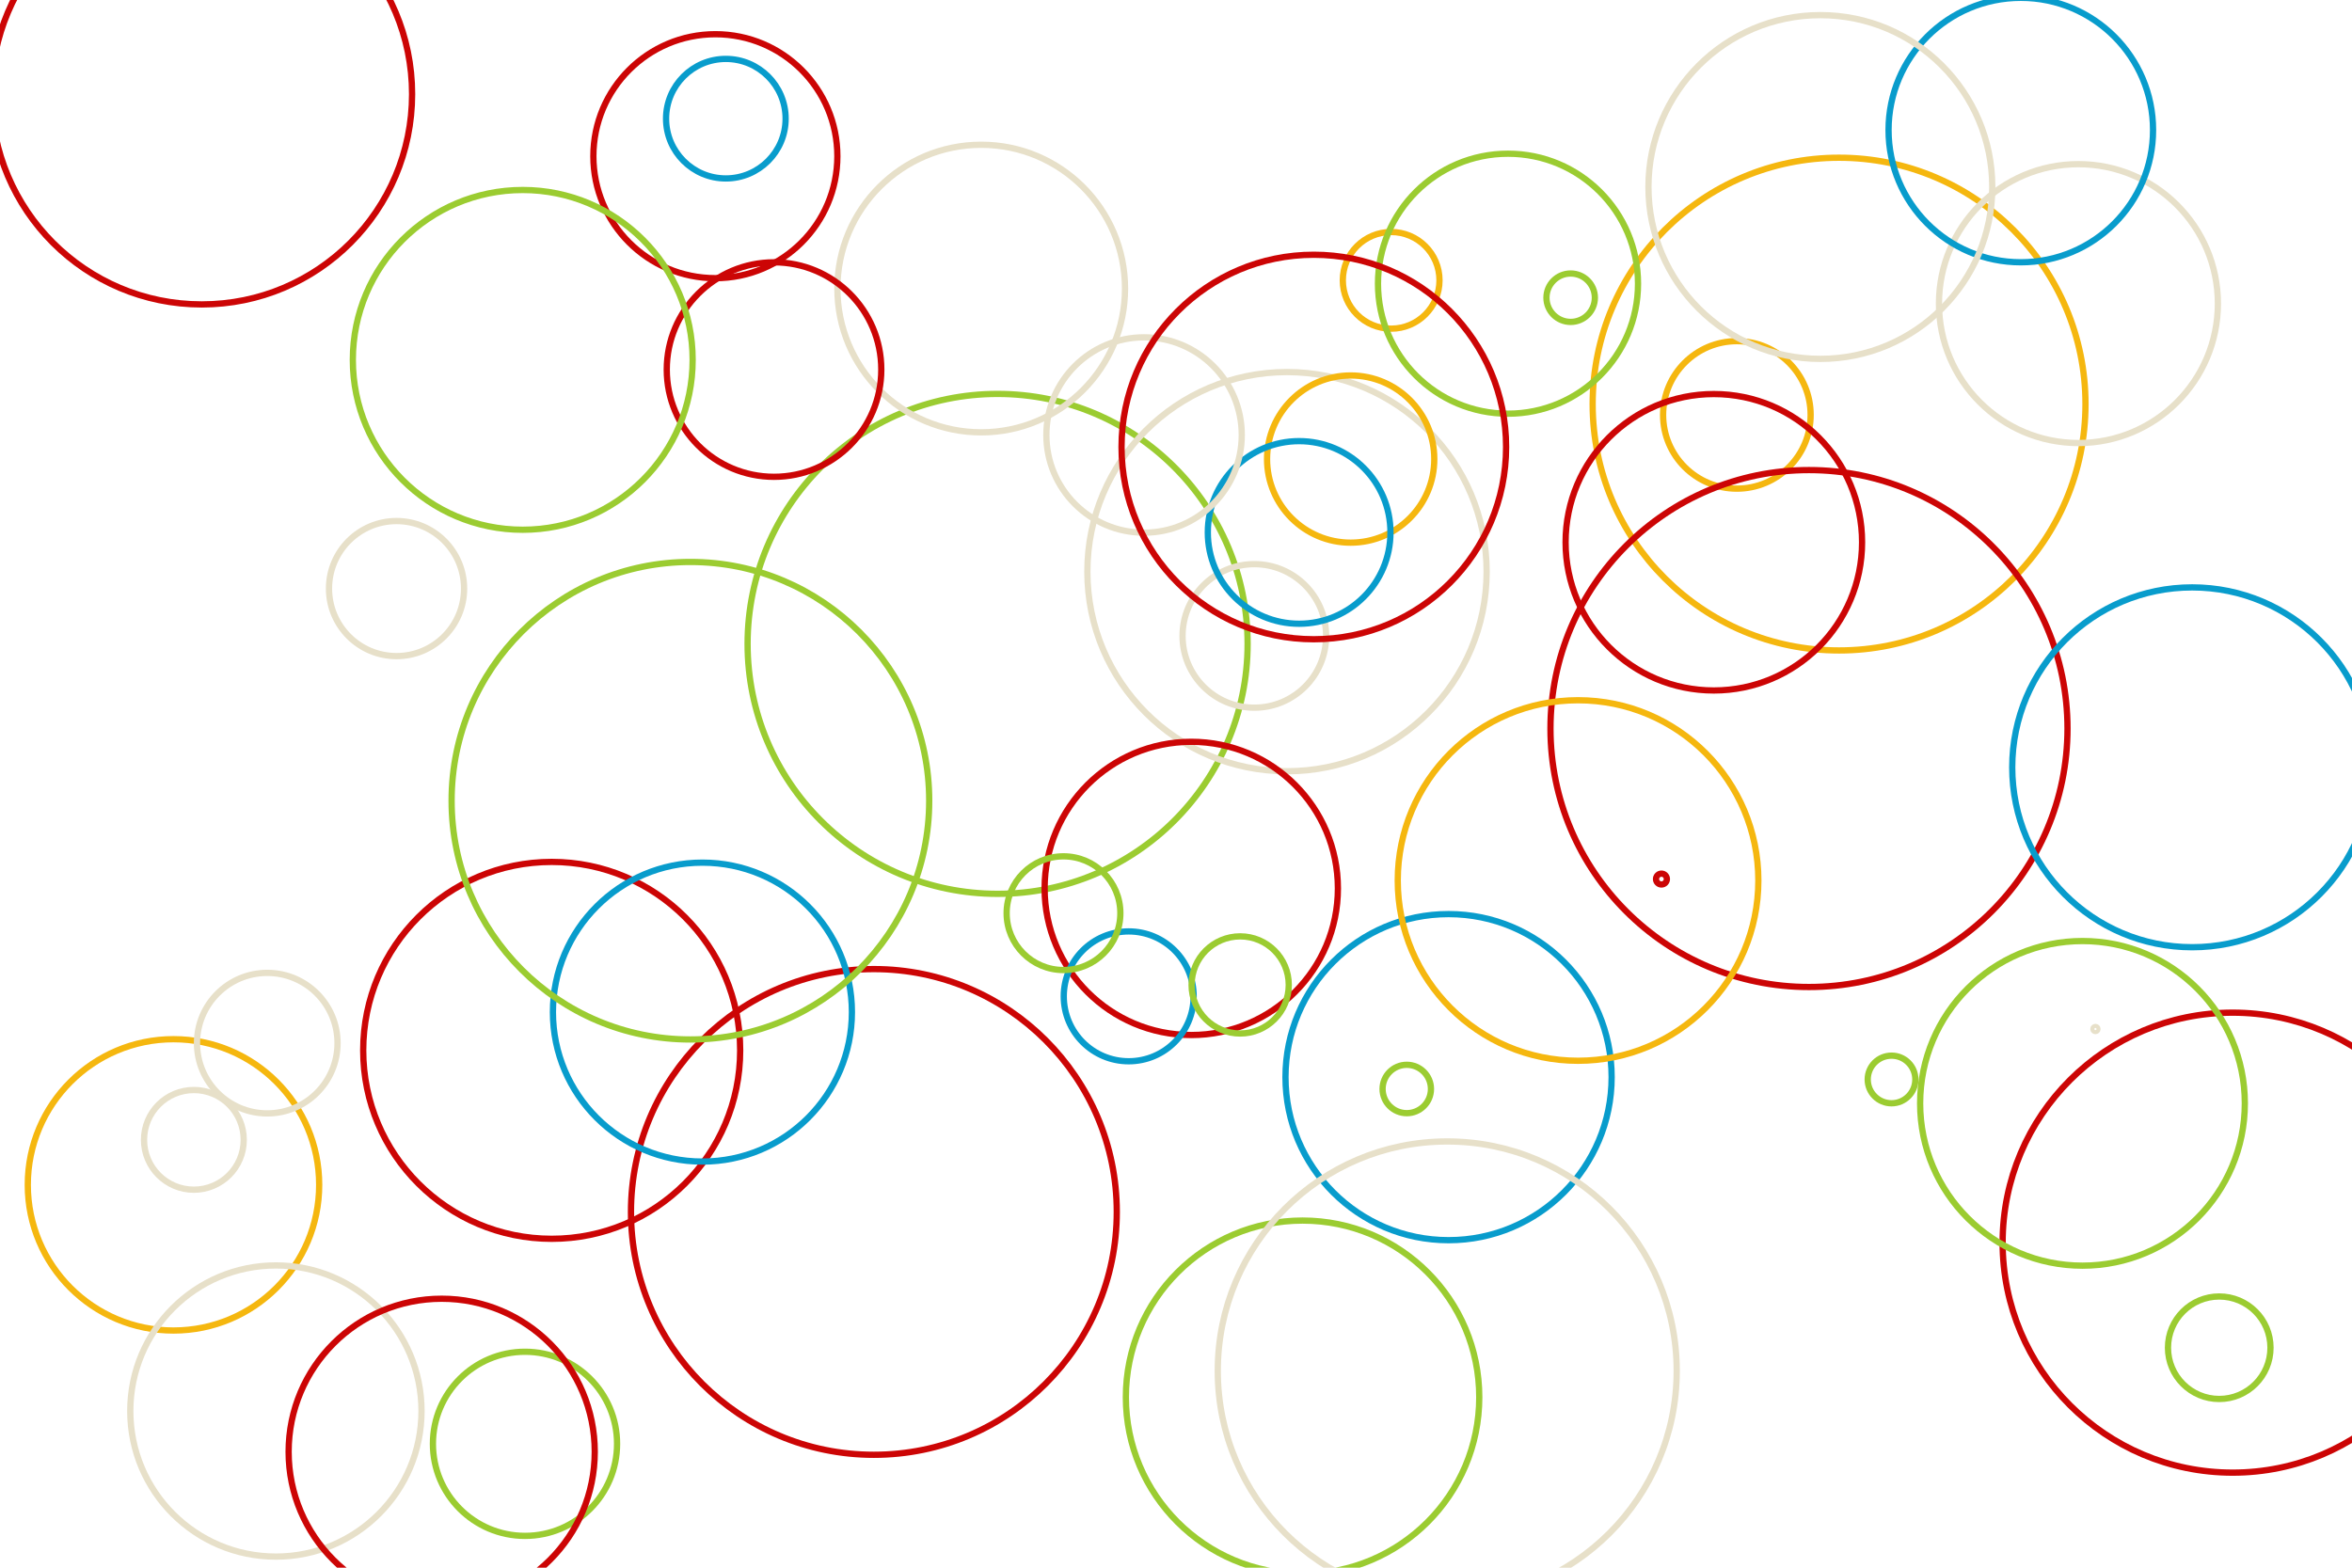 <svg xmlns="http://www.w3.org/2000/svg" xmlns:xlink="http://www.w3.org/1999/xlink" style="margin:auto;background:#000000;display:block;z-index:1;position:relative" width="3000" height="2000" preserveAspectRatio="xMidYMid" viewBox="0 0 3000 2000">
<g transform="translate(1500,1000) scale(1,1) translate(-1500,-1000)"><circle cx="1774.425" cy="357.644" r="61.661" fill="none" stroke="#f5b70f" stroke-width="8">
  <animate attributeName="r" repeatCount="indefinite" dur="20s" values="0;61.661" begin="0s"></animate>
  <animate attributeName="opacity" repeatCount="indefinite" dur="20s" values="1;0" begin="0s"></animate>
</circle><circle cx="2345.747" cy="515.514" r="314.305" fill="none" stroke="#f5b70f" stroke-width="8">
  <animate attributeName="r" repeatCount="indefinite" dur="20s" values="0;314.305" begin="-0.4s"></animate>
  <animate attributeName="opacity" repeatCount="indefinite" dur="20s" values="1;0" begin="-0.4s"></animate>
</circle><circle cx="925.816" cy="151.402" r="76.248" fill="none" stroke="#089ccc" stroke-width="8">
  <animate attributeName="r" repeatCount="indefinite" dur="20s" values="0;76.248" begin="-0.8s"></animate>
  <animate attributeName="opacity" repeatCount="indefinite" dur="20s" values="1;0" begin="-0.8s"></animate>
</circle><circle cx="2119.197" cy="1121.471" r="6.931" fill="none" stroke="#cc0505" stroke-width="8">
  <animate attributeName="r" repeatCount="indefinite" dur="20s" values="0;6.931" begin="-1.2s"></animate>
  <animate attributeName="opacity" repeatCount="indefinite" dur="20s" values="1;0" begin="-1.2s"></animate>
</circle><circle cx="2651.058" cy="387.318" r="177.884" fill="none" stroke="#e7e0c9" stroke-width="8">
  <animate attributeName="r" repeatCount="indefinite" dur="20s" values="0;177.884" begin="-1.6s"></animate>
  <animate attributeName="opacity" repeatCount="indefinite" dur="20s" values="1;0" begin="-1.6s"></animate>
</circle><circle cx="257.335" cy="120.077" r="268.295" fill="none" stroke="#cc0505" stroke-width="8">
  <animate attributeName="r" repeatCount="indefinite" dur="20s" values="0;268.295" begin="-2s"></animate>
  <animate attributeName="opacity" repeatCount="indefinite" dur="20s" values="1;0" begin="-2s"></animate>
</circle><circle cx="1272.444" cy="821.434" r="318.893" fill="none" stroke="#9bcc31" stroke-width="8">
  <animate attributeName="r" repeatCount="indefinite" dur="20s" values="0;318.893" begin="-2.4s"></animate>
  <animate attributeName="opacity" repeatCount="indefinite" dur="20s" values="1;0" begin="-2.4s"></animate>
</circle><circle cx="1641.579" cy="729.296" r="254.636" fill="none" stroke="#e7e0c9" stroke-width="8">
  <animate attributeName="r" repeatCount="indefinite" dur="20s" values="0;254.636" begin="-2.8s"></animate>
  <animate attributeName="opacity" repeatCount="indefinite" dur="20s" values="1;0" begin="-2.8s"></animate>
</circle><circle cx="2215.396" cy="529.313" r="94.091" fill="none" stroke="#f5b70f" stroke-width="8">
  <animate attributeName="r" repeatCount="indefinite" dur="20s" values="0;94.091" begin="-3.2s"></animate>
  <animate attributeName="opacity" repeatCount="indefinite" dur="20s" values="1;0" begin="-3.2s"></animate>
</circle><circle cx="221.28" cy="1511.6" r="185.832" fill="none" stroke="#f5b70f" stroke-width="8">
  <animate attributeName="r" repeatCount="indefinite" dur="20s" values="0;185.832" begin="-3.6s"></animate>
  <animate attributeName="opacity" repeatCount="indefinite" dur="20s" values="1;0" begin="-3.6s"></animate>
</circle><circle cx="1519.461" cy="1133.403" r="187.041" fill="none" stroke="#cc0505" stroke-width="8">
  <animate attributeName="r" repeatCount="indefinite" dur="20s" values="0;187.041" begin="-4s"></animate>
  <animate attributeName="opacity" repeatCount="indefinite" dur="20s" values="1;0" begin="-4s"></animate>
</circle><circle cx="2830.656" cy="1719.386" r="65.38" fill="none" stroke="#9bcc31" stroke-width="8">
  <animate attributeName="r" repeatCount="indefinite" dur="20s" values="0;65.38" begin="-4.4s"></animate>
  <animate attributeName="opacity" repeatCount="indefinite" dur="20s" values="1;0" begin="-4.4s"></animate>
</circle><circle cx="1722.793" cy="585.656" r="106.647" fill="none" stroke="#f5b70f" stroke-width="8">
  <animate attributeName="r" repeatCount="indefinite" dur="20s" values="0;106.647" begin="-4.8s"></animate>
  <animate attributeName="opacity" repeatCount="indefinite" dur="20s" values="1;0" begin="-4.8s"></animate>
</circle><circle cx="1599.912" cy="811.279" r="91.563" fill="none" stroke="#e7e0c9" stroke-width="8">
  <animate attributeName="r" repeatCount="indefinite" dur="20s" values="0;91.563" begin="-5.2s"></animate>
  <animate attributeName="opacity" repeatCount="indefinite" dur="20s" values="1;0" begin="-5.2s"></animate>
</circle><circle cx="1114.634" cy="1546.145" r="309.825" fill="none" stroke="#cc0505" stroke-width="8">
  <animate attributeName="r" repeatCount="indefinite" dur="20s" values="0;309.825" begin="-5.6s"></animate>
  <animate attributeName="opacity" repeatCount="indefinite" dur="20s" values="1;0" begin="-5.6s"></animate>
</circle><circle cx="2307.372" cy="929.448" r="329.741" fill="none" stroke="#cc0505" stroke-width="8">
  <animate attributeName="r" repeatCount="indefinite" dur="20s" values="0;329.741" begin="-6s"></animate>
  <animate attributeName="opacity" repeatCount="indefinite" dur="20s" values="1;0" begin="-6s"></animate>
</circle><circle cx="351.907" cy="1800.119" r="185.738" fill="none" stroke="#e7e0c9" stroke-width="8">
  <animate attributeName="r" repeatCount="indefinite" dur="20s" values="0;185.738" begin="-6.4s"></animate>
  <animate attributeName="opacity" repeatCount="indefinite" dur="20s" values="1;0" begin="-6.4s"></animate>
</circle><circle cx="2577.557" cy="165.907" r="168.688" fill="none" stroke="#089ccc" stroke-width="8">
  <animate attributeName="r" repeatCount="indefinite" dur="20s" values="0;168.688" begin="-6.8s"></animate>
  <animate attributeName="opacity" repeatCount="indefinite" dur="20s" values="1;0" begin="-6.8s"></animate>
</circle><circle cx="2321.885" cy="238.573" r="219.275" fill="none" stroke="#e7e0c9" stroke-width="8">
  <animate attributeName="r" repeatCount="indefinite" dur="20s" values="0;219.275" begin="-7.2s"></animate>
  <animate attributeName="opacity" repeatCount="indefinite" dur="20s" values="1;0" begin="-7.2s"></animate>
</circle><circle cx="2847.785" cy="1585.322" r="293.413" fill="none" stroke="#cc0505" stroke-width="8">
  <animate attributeName="r" repeatCount="indefinite" dur="20s" values="0;293.413" begin="-7.6s"></animate>
  <animate attributeName="opacity" repeatCount="indefinite" dur="20s" values="1;0" begin="-7.6s"></animate>
</circle><circle cx="912.46" cy="199.261" r="155.615" fill="none" stroke="#cc0505" stroke-width="8">
  <animate attributeName="r" repeatCount="indefinite" dur="20s" values="0;155.615" begin="-8s"></animate>
  <animate attributeName="opacity" repeatCount="indefinite" dur="20s" values="1;0" begin="-8s"></animate>
</circle><circle cx="1661.438" cy="1782.526" r="225.381" fill="none" stroke="#9bcc31" stroke-width="8">
  <animate attributeName="r" repeatCount="indefinite" dur="20s" values="0;225.381" begin="-8.4s"></animate>
  <animate attributeName="opacity" repeatCount="indefinite" dur="20s" values="1;0" begin="-8.4s"></animate>
</circle><circle cx="1439.672" cy="1271.094" r="82.829" fill="none" stroke="#089ccc" stroke-width="8">
  <animate attributeName="r" repeatCount="indefinite" dur="20s" values="0;82.829" begin="-8.8s"></animate>
  <animate attributeName="opacity" repeatCount="indefinite" dur="20s" values="1;0" begin="-8.8s"></animate>
</circle><circle cx="1251.545" cy="368.119" r="183.439" fill="none" stroke="#e7e0c9" stroke-width="8">
  <animate attributeName="r" repeatCount="indefinite" dur="20s" values="0;183.439" begin="-9.2s"></animate>
  <animate attributeName="opacity" repeatCount="indefinite" dur="20s" values="1;0" begin="-9.2s"></animate>
</circle><circle cx="2186.008" cy="691.797" r="189.082" fill="none" stroke="#cc0505" stroke-width="8">
  <animate attributeName="r" repeatCount="indefinite" dur="20s" values="0;189.082" begin="-9.6s"></animate>
  <animate attributeName="opacity" repeatCount="indefinite" dur="20s" values="1;0" begin="-9.6s"></animate>
</circle><circle cx="340.893" cy="1330.8" r="89.635" fill="none" stroke="#e7e0c9" stroke-width="8">
  <animate attributeName="r" repeatCount="indefinite" dur="20s" values="0;89.635" begin="-10s"></animate>
  <animate attributeName="opacity" repeatCount="indefinite" dur="20s" values="1;0" begin="-10s"></animate>
</circle><circle cx="505.793" cy="750.882" r="86.155" fill="none" stroke="#e7e0c9" stroke-width="8">
  <animate attributeName="r" repeatCount="indefinite" dur="20s" values="0;86.155" begin="-10.4s"></animate>
  <animate attributeName="opacity" repeatCount="indefinite" dur="20s" values="1;0" begin="-10.4s"></animate>
</circle><circle cx="1356.501" cy="1164.999" r="72.532" fill="none" stroke="#9bcc31" stroke-width="8">
  <animate attributeName="r" repeatCount="indefinite" dur="20s" values="0;72.532" begin="-10.8s"></animate>
  <animate attributeName="opacity" repeatCount="indefinite" dur="20s" values="1;0" begin="-10.8s"></animate>
</circle><circle cx="1581.853" cy="1256.535" r="61.97" fill="none" stroke="#9bcc31" stroke-width="8">
  <animate attributeName="r" repeatCount="indefinite" dur="20s" values="0;61.97" begin="-11.2s"></animate>
  <animate attributeName="opacity" repeatCount="indefinite" dur="20s" values="1;0" begin="-11.2s"></animate>
</circle><circle cx="1657.059" cy="679.268" r="116.488" fill="none" stroke="#089ccc" stroke-width="8">
  <animate attributeName="r" repeatCount="indefinite" dur="20s" values="0;116.488" begin="-11.6s"></animate>
  <animate attributeName="opacity" repeatCount="indefinite" dur="20s" values="1;0" begin="-11.6s"></animate>
</circle><circle cx="2412.671" cy="1377.137" r="30.387" fill="none" stroke="#9bcc31" stroke-width="8">
  <animate attributeName="r" repeatCount="indefinite" dur="20s" values="0;30.387" begin="-12s"></animate>
  <animate attributeName="opacity" repeatCount="indefinite" dur="20s" values="1;0" begin="-12s"></animate>
</circle><circle cx="1923.473" cy="361.93" r="165.832" fill="none" stroke="#9bcc31" stroke-width="8">
  <animate attributeName="r" repeatCount="indefinite" dur="20s" values="0;165.832" begin="-12.4s"></animate>
  <animate attributeName="opacity" repeatCount="indefinite" dur="20s" values="1;0" begin="-12.4s"></animate>
</circle><circle cx="1459.268" cy="554.947" r="124.609" fill="none" stroke="#e7e0c9" stroke-width="8">
  <animate attributeName="r" repeatCount="indefinite" dur="20s" values="0;124.609" begin="-12.8s"></animate>
  <animate attributeName="opacity" repeatCount="indefinite" dur="20s" values="1;0" begin="-12.8s"></animate>
</circle><circle cx="987.278" cy="471.472" r="136.82" fill="none" stroke="#cc0505" stroke-width="8">
  <animate attributeName="r" repeatCount="indefinite" dur="20s" values="0;136.82" begin="-13.2s"></animate>
  <animate attributeName="opacity" repeatCount="indefinite" dur="20s" values="1;0" begin="-13.2s"></animate>
</circle><circle cx="247.292" cy="1454.188" r="63.586" fill="none" stroke="#e7e0c9" stroke-width="8">
  <animate attributeName="r" repeatCount="indefinite" dur="20s" values="0;63.586" begin="-13.6s"></animate>
  <animate attributeName="opacity" repeatCount="indefinite" dur="20s" values="1;0" begin="-13.6s"></animate>
</circle><circle cx="2003.392" cy="379.81" r="30.881" fill="none" stroke="#9bcc31" stroke-width="8">
  <animate attributeName="r" repeatCount="indefinite" dur="20s" values="0;30.881" begin="-14s"></animate>
  <animate attributeName="opacity" repeatCount="indefinite" dur="20s" values="1;0" begin="-14s"></animate>
</circle><circle cx="1847.653" cy="1374.173" r="208.004" fill="none" stroke="#089ccc" stroke-width="8">
  <animate attributeName="r" repeatCount="indefinite" dur="20s" values="0;208.004" begin="-14.4s"></animate>
  <animate attributeName="opacity" repeatCount="indefinite" dur="20s" values="1;0" begin="-14.4s"></animate>
</circle><circle cx="1675.789" cy="570.267" r="245.267" fill="none" stroke="#cc0505" stroke-width="8">
  <animate attributeName="r" repeatCount="indefinite" dur="20s" values="0;245.267" begin="-14.8s"></animate>
  <animate attributeName="opacity" repeatCount="indefinite" dur="20s" values="1;0" begin="-14.8s"></animate>
</circle><circle cx="666.759" cy="459.108" r="216.722" fill="none" stroke="#9bcc31" stroke-width="8">
  <animate attributeName="r" repeatCount="indefinite" dur="20s" values="0;216.722" begin="-15.2s"></animate>
  <animate attributeName="opacity" repeatCount="indefinite" dur="20s" values="1;0" begin="-15.2s"></animate>
</circle><circle cx="2796.155" cy="978.904" r="229.532" fill="none" stroke="#089ccc" stroke-width="8">
  <animate attributeName="r" repeatCount="indefinite" dur="20s" values="0;229.532" begin="-15.6s"></animate>
  <animate attributeName="opacity" repeatCount="indefinite" dur="20s" values="1;0" begin="-15.6s"></animate>
</circle><circle cx="703.69" cy="1340.009" r="240.41" fill="none" stroke="#cc0505" stroke-width="8">
  <animate attributeName="r" repeatCount="indefinite" dur="20s" values="0;240.41" begin="-16s"></animate>
  <animate attributeName="opacity" repeatCount="indefinite" dur="20s" values="1;0" begin="-16s"></animate>
</circle><circle cx="2012.825" cy="1123.313" r="229.979" fill="none" stroke="#f5b70f" stroke-width="8">
  <animate attributeName="r" repeatCount="indefinite" dur="20s" values="0;229.979" begin="-16.4s"></animate>
  <animate attributeName="opacity" repeatCount="indefinite" dur="20s" values="1;0" begin="-16.4s"></animate>
</circle><circle cx="669.639" cy="1841.966" r="117.448" fill="none" stroke="#9bcc31" stroke-width="8">
  <animate attributeName="r" repeatCount="indefinite" dur="20s" values="0;117.448" begin="-16.8s"></animate>
  <animate attributeName="opacity" repeatCount="indefinite" dur="20s" values="1;0" begin="-16.8s"></animate>
</circle><circle cx="895.942" cy="1291.205" r="190.681" fill="none" stroke="#089ccc" stroke-width="8">
  <animate attributeName="r" repeatCount="indefinite" dur="20s" values="0;190.681" begin="-17.2s"></animate>
  <animate attributeName="opacity" repeatCount="indefinite" dur="20s" values="1;0" begin="-17.2s"></animate>
</circle><circle cx="2656.232" cy="1407.616" r="207.08" fill="none" stroke="#9bcc31" stroke-width="8">
  <animate attributeName="r" repeatCount="indefinite" dur="20s" values="0;207.08" begin="-17.6s"></animate>
  <animate attributeName="opacity" repeatCount="indefinite" dur="20s" values="1;0" begin="-17.6s"></animate>
</circle><circle cx="563.371" cy="1852.104" r="195.238" fill="none" stroke="#cc0505" stroke-width="8">
  <animate attributeName="r" repeatCount="indefinite" dur="20s" values="0;195.238" begin="-18s"></animate>
  <animate attributeName="opacity" repeatCount="indefinite" dur="20s" values="1;0" begin="-18s"></animate>
</circle><circle cx="2672.729" cy="1312.796" r="2.584" fill="none" stroke="#e7e0c9" stroke-width="8">
  <animate attributeName="r" repeatCount="indefinite" dur="20s" values="0;2.584" begin="-18.4s"></animate>
  <animate attributeName="opacity" repeatCount="indefinite" dur="20s" values="1;0" begin="-18.4s"></animate>
</circle><circle cx="1794.347" cy="1389.286" r="30.856" fill="none" stroke="#9bcc31" stroke-width="8">
  <animate attributeName="r" repeatCount="indefinite" dur="20s" values="0;30.856" begin="-18.8s"></animate>
  <animate attributeName="opacity" repeatCount="indefinite" dur="20s" values="1;0" begin="-18.8s"></animate>
</circle><circle cx="1845.966" cy="1748.925" r="292.695" fill="none" stroke="#e7e0c9" stroke-width="8">
  <animate attributeName="r" repeatCount="indefinite" dur="20s" values="0;292.695" begin="-19.2s"></animate>
  <animate attributeName="opacity" repeatCount="indefinite" dur="20s" values="1;0" begin="-19.2s"></animate>
</circle><circle cx="880.615" cy="1021.523" r="304.602" fill="none" stroke="#9bcc31" stroke-width="8">
  <animate attributeName="r" repeatCount="indefinite" dur="20s" values="0;304.602" begin="-19.6s"></animate>
  <animate attributeName="opacity" repeatCount="indefinite" dur="20s" values="1;0" begin="-19.6s"></animate>
</circle></g>
</svg>
